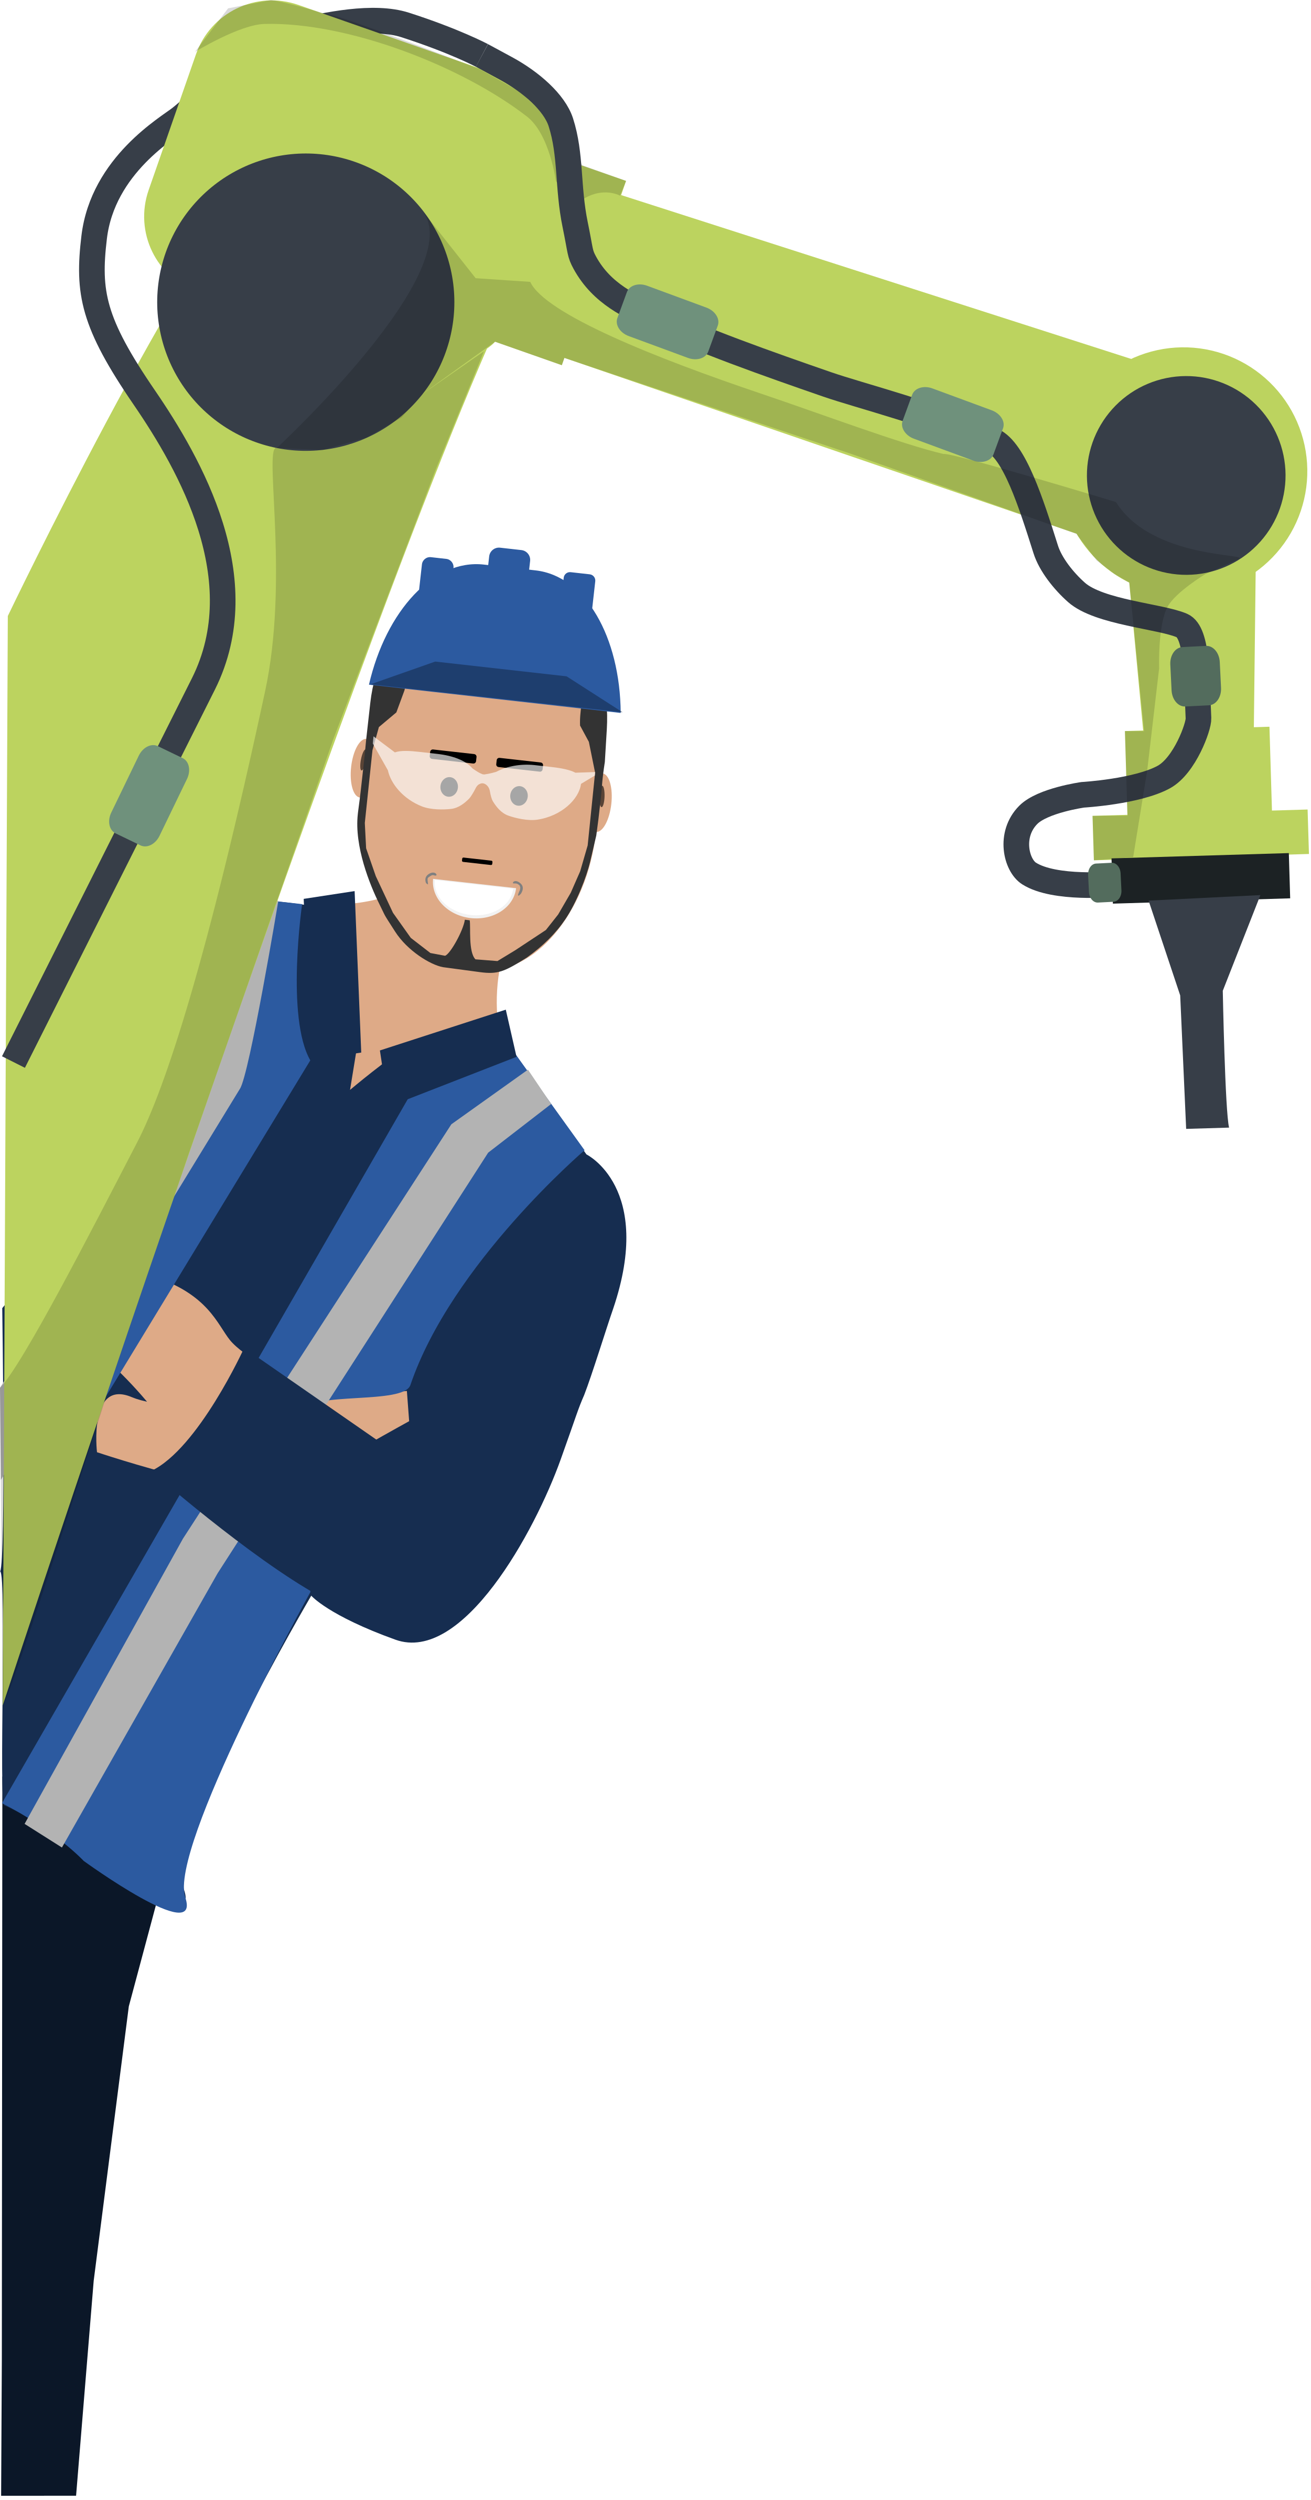 <svg width="254" height="484" viewBox="0 0 254 484" fill="none" xmlns="http://www.w3.org/2000/svg">
<g clip-path="url(#clip0)">
<path d="M31.351 364.584L24.956 388.455L18.154 441.565L14.74 483.197L0.218 483.203L0.356 456.781L0.457 343.939L31.351 364.584Z" fill="#0B1728"/>
<path d="M55.96 174.941L49.414 192.155L48.458 227.29L72.258 231.133C72.258 231.133 114.595 220.563 100.996 206.637C99.34 205.012 98.043 203.055 97.181 200.903C95.542 196.545 96.148 186.639 98.269 183.252L101.073 177.727L83.308 167.093C81.937 172.255 83.308 167.093 83.308 167.093C77.917 176.174 64.561 174.947 60.511 175.328C58.985 175.5 57.437 175.369 55.96 174.941Z" fill="#DEAA87"/>
<path opacity="0.1" d="M55.96 174.941L49.414 192.154L48.458 227.29L72.258 231.133C72.258 231.133 114.595 220.563 100.996 206.637C99.339 205.012 98.04 203.059 97.181 200.903C95.051 210.675 72.666 219.658 72.666 219.658C69.99 220.818 67.613 217.527 67.613 217.527C60.664 211.507 60.493 180.461 60.511 175.328C58.984 175.501 57.437 175.369 55.96 174.941Z" fill="black"/>
<path d="M67.818 211.014C67.818 211.014 75.725 204.372 78.57 202.995C85.849 199.476 94.705 204.175 96.855 199.903L113.624 223.505C113.624 223.505 126.744 229.925 118.802 253.368C117.445 257.257 114.706 266.175 113.189 270.071C111.9 273.028 111.876 273.5 108.624 282.581C103.638 296.503 89.646 322.148 76.609 317.458C63.57 312.768 60.305 308.934 60.305 308.934C60.305 308.934 32.432 356.378 35.661 365.893C38.889 375.407 16.252 359.303 16.252 359.303C16.252 359.303 12.207 354.595 0.824 349.543C-0.289 349.05 1.364 305.072 0.029 304.233C1.176 302.167 0.435 253.274 0.435 253.274C9.828 241.796 3.526 248.005 3.526 248.005L1.699 195.288C1.699 195.288 8.652 172.421 30.601 173.144C52.549 173.866 60.039 175.355 60.039 175.355C60.039 175.355 61.77 195.077 69.346 201.656L67.818 211.014Z" fill="#162D50"/>
<path d="M18.792 281.162C18.792 281.162 51.18 292.044 57.489 287.857C63.798 283.67 79.271 275.153 79.271 275.153L78.831 269.297L58.417 271.368C58.417 271.368 33.964 274.043 25.535 270.5C17.116 266.944 18.792 281.162 18.792 281.162L18.792 281.162Z" fill="#DEAA87"/>
<path d="M16.273 237.692L6.642 252.919L9.088 254.466C21.175 262.108 31.118 272.701 37.979 285.247L40.958 290.687L41.751 292.163L60.844 279.402L57.653 268.142C57.653 268.142 57.522 268.058 57.276 267.904C55.36 266.945 47.159 262.661 44.557 259.463C42.097 256.409 40.336 250.566 29.595 247.094C24.311 245.377 17.203 248.011 13.79 243.632L16.273 237.692Z" fill="#DEAA87"/>
<path d="M58.528 175.048C58.528 175.048 29.819 171.728 30.555 173.133L32.893 178.889L3.48 247.995L1.176 302.167L60.121 205.294C55.354 197.026 58.533 175.052 58.533 175.052L58.528 175.048Z" fill="#2C5AA0"/>
<path d="M99.451 203.512C95.411 204.729 92.213 206.786 81.051 209.257L0.384 349.116C10.87 354.502 16.216 360.292 16.216 360.292C16.216 360.292 39.09 376.907 35.893 367.34C32.664 357.825 60.139 308.234 60.139 308.234L59.968 306.231C59.968 306.231 49.339 288.696 64.101 289.639C66.983 289.838 58.567 273.215 58.567 273.215C60.083 269.319 78.165 272.036 79.513 268.159C87.455 244.717 113.259 222.697 113.259 222.697L99.451 203.512Z" fill="#2C5AA0"/>
<path opacity="0.999" d="M46.163 173.798L53.924 174.411C53.924 174.411 48.333 208.031 46.482 210.807L0.166 286.534L4.7635e-05 268.688L45.792 195.212L46.163 173.798Z" fill="#B3B3B3"/>
<path opacity="0.999" d="M106.782 213.744L102.29 207.095L87.448 217.671L35.451 297.89L4.765 353.121L11.998 357.695L42.167 304.592L94.576 223.172L106.782 213.744Z" fill="#B3B3B3"/>
<path d="M68.707 172.52L58.841 174.03L60.121 205.294L69.988 203.784L68.707 172.52Z" fill="#162D50"/>
<path d="M73.606 203.376L75.242 214.283L100.077 204.612L97.994 195.479L73.606 203.376Z" fill="#162D50"/>
<path d="M47.308 260.967C47.308 260.967 38.418 280.489 29.295 284.791C29.295 284.791 48.325 301.519 61.868 309.002L78.745 282.763L47.308 260.967Z" fill="#162D50"/>
<path d="M52.803 30.456C86.372 12.414 65.808 25.981 84.922 19.868C84.922 19.868 88.953 14.04 97.888 14.689C111.921 15.708 106.561 43.819 106.561 43.819C86.888 67.548 0.529 330.186 0.529 330.186L1.514 119.265C1.514 119.265 35.636 48.128 52.803 30.456Z" fill="#BCD35F"/>
<path d="M221.487 70.24L100.611 31.437L90.156 62.713L209.742 103.731L221.487 70.24Z" fill="#BCD35F"/>
<path d="M93.371 10.732C93.371 10.732 87.974 7.87 78.465 4.821C72.424 2.885 63.215 4.793 57.024 6.311C44.038 9.496 43.478 16.027 34.968 22.819C32.629 24.685 19.921 31.955 18.244 45.923C16.956 56.641 18.002 62.435 27.966 76.98C36.844 89.939 49.504 112.164 39.435 132.365C36.076 139.103 2.607 205.623 2.607 205.623" stroke="#373E48" stroke-width="4.967"/>
<path d="M30.568 144.456L35.396 146.784C36.648 147.388 37.021 149.184 36.233 150.811L30.903 161.825C30.116 163.453 28.474 164.277 27.222 163.674L22.394 161.346C21.142 160.742 20.769 158.946 21.557 157.319L26.887 146.305C27.675 144.677 29.316 143.853 30.568 144.456Z" fill="#6F917C"/>
<path opacity="0.15" d="M93.77 68.007L84.445 90.82L64.539 143.214L36.513 223.525L21.101 268.753C21.101 268.753 2.091 328.646 0.529 330.186L0 268.688C4.358 264.329 17.877 237.95 26.596 221.128C32.105 210.5 40.124 185.962 51.365 133.827C55.876 112.906 51.485 88.869 53.253 86.844C56.173 81.988 73.022 74.24 67.729 86.1L93.77 68.007Z" fill="black"/>
<path d="M57.811 0.953C49.644 -1.877 40.803 2.394 37.961 10.536L28.806 36.778C25.965 44.92 30.238 53.776 38.382 56.616L56.934 78.728C63.171 80.921 91.838 70.93 95.912 66.162L108.854 70.708L121.299 35.026L108.769 30.666C109.136 23.92 105.066 17.461 98.318 15.129L57.811 0.953Z" fill="#BCD35F"/>
<path d="M81.968 76.178C79.647 79.162 76.761 81.66 73.475 83.528C70.188 85.397 66.566 86.6 62.815 87.069C59.064 87.538 55.257 87.264 51.612 86.261C47.967 85.259 44.554 83.549 41.57 81.228C35.544 76.54 31.626 69.651 30.679 62.075C29.732 54.499 31.833 46.857 36.52 40.83C41.208 34.803 48.097 30.886 55.673 29.939C63.249 28.991 70.891 31.093 76.918 35.78C82.945 40.468 86.862 47.357 87.81 54.933C88.757 62.509 86.655 70.151 81.968 76.178Z" fill="#373E48"/>
<path d="M217.948 141.54L218.439 157.92L246.441 157.082L245.95 140.702L217.948 141.54Z" fill="#BCD35F"/>
<path d="M211.675 157.954L211.937 166.564L253.603 165.337L253.34 156.728L211.675 157.954Z" fill="#BCD35F"/>
<path d="M215.352 166.193L215.615 174.953L249.967 173.924L249.705 165.165L215.352 166.193Z" fill="#1C2224"/>
<path d="M222.534 174.367L228.658 192.72L229.813 218.562L238.129 218.316C237.35 215.183 236.908 191.824 236.908 191.824L244.195 173.297L222.534 174.367Z" fill="#373E48"/>
<path d="M218.572 110.491L222.499 152.26L242.769 154.587L243.319 107.236L218.572 110.491Z" fill="#BCD35F"/>
<path d="M206.126 97.446C206.942 100.488 208.349 103.341 210.267 105.84C212.185 108.339 214.577 110.436 217.305 112.011C220.034 113.585 223.046 114.607 226.169 115.018C229.293 115.429 232.467 115.22 235.51 114.404C238.553 113.588 241.405 112.181 243.904 110.263C246.403 108.345 248.5 105.953 250.075 103.225C251.649 100.496 252.671 97.484 253.082 94.361C253.493 91.237 253.284 88.063 252.468 85.02C250.821 78.875 246.799 73.636 241.289 70.455C235.778 67.275 229.23 66.414 223.084 68.062C220.041 68.877 217.189 70.285 214.69 72.203C212.191 74.121 210.094 76.513 208.519 79.241C206.945 81.97 205.923 84.982 205.512 88.105C205.101 91.229 205.31 94.403 206.126 97.446Z" fill="#BCD35F"/>
<path d="M243.517 105.574C241.741 107.372 239.628 108.803 237.3 109.784C234.971 110.766 232.472 111.279 229.945 111.294C227.418 111.31 224.912 110.827 222.572 109.875C220.231 108.922 218.101 107.518 216.303 105.742C214.505 103.966 213.075 101.853 212.094 99.525C211.112 97.196 210.599 94.697 210.584 92.17C210.568 89.643 211.05 87.138 212.003 84.797C212.956 82.457 214.36 80.326 216.136 78.529C219.722 74.898 224.604 72.84 229.708 72.809C234.811 72.777 239.718 74.775 243.349 78.361C246.98 81.948 249.038 86.83 249.069 91.933C249.1 97.037 247.103 101.944 243.517 105.574Z" fill="#373E48"/>
<path opacity="0.15" d="M111.33 39.801L107.703 35.07C107.703 35.07 106.502 25.974 102.09 22.559C89.397 12.738 67.266 4.209 51.223 4.636C46.393 4.764 37.776 10.047 37.776 10.047L44.193 1.616L52.478 3.05176e-05C52.478 3.05176e-05 54.897 0.239 62.834 2.624C64.385 2.254 93.009 13.415 93.009 13.415L100.799 17.804L105.286 22.059L112.849 32.008L121.299 35.026L120.133 37.888C120.133 37.888 116.05 35.562 111.33 39.801Z" fill="black"/>
<path d="M93.371 10.732L98.026 13.248C102.852 15.857 107.421 19.84 108.658 23.675C110.678 29.943 109.928 36.193 111.433 43.49C112.531 48.814 112.272 48.972 113.306 50.865C116.645 56.983 122.232 59.283 126.693 61.479C135.217 65.674 148.931 70.508 160.295 74.436C166.561 76.601 181.002 80.232 192.345 85.323C196.532 87.201 199.764 97.394 202.606 106.371C203.526 109.28 206.051 112.466 208.568 114.697C212.944 118.574 224.865 119.316 228.989 121.106C232.126 122.468 231.836 131.777 232.199 139.074C232.277 140.647 229.533 148.218 225.495 150.434C220.318 153.275 209.784 153.882 209.784 153.882C209.784 153.882 202.008 154.962 199.221 157.767C195.436 161.577 196.879 167.522 199.377 169.115C204.333 172.276 215.733 171.185 215.733 171.185" stroke="#373E48" stroke-width="4.967"/>
<path d="M119.613 61.583L121.459 56.55C121.938 55.246 123.689 54.699 125.385 55.325L136.866 59.556C138.563 60.181 139.543 61.735 139.065 63.039L137.218 68.072C136.74 69.376 134.989 69.923 133.292 69.297L121.811 65.066C120.115 64.441 119.134 62.887 119.613 61.583Z" fill="#6F917C"/>
<path d="M174.882 81.462L176.728 76.43C177.207 75.125 178.958 74.578 180.655 75.204L192.135 79.435C193.832 80.061 194.813 81.614 194.334 82.918L192.488 87.951C192.009 89.255 190.258 89.802 188.561 89.176L177.08 84.945C175.384 84.32 174.403 82.766 174.882 81.462Z" fill="#6F917C"/>
<path d="M229.088 125.281L233.662 125.051C235.05 124.981 236.238 126.379 236.326 128.185L236.57 133.166C236.658 134.972 235.612 136.482 234.224 136.552L229.65 136.782C228.262 136.852 227.074 135.454 226.986 133.648L226.742 128.667C226.654 126.861 227.7 125.351 229.088 125.281H229.088Z" fill="#536C5D"/>
<path d="M212.359 167.193L215.362 167.042C216.273 166.996 217.053 167.914 217.111 169.1L217.271 172.37C217.329 173.556 216.642 174.547 215.731 174.593L212.728 174.744C211.817 174.79 211.037 173.872 210.979 172.687L210.819 169.416C210.761 168.231 211.448 167.239 212.359 167.193V167.193Z" fill="#536C5D"/>
<path opacity="0.15" d="M218.784 112.797L215.877 111.098L212.448 108.499L208.516 103.348L164.968 87.893L109.367 69.304L108.854 70.708L95.912 66.162L81.968 76.178L77.786 80.824L71.011 84.732L62.525 87.105L53.612 86.755C53.612 86.755 91.527 51.732 81.601 40.517L92.155 53.862L102.732 54.574C105.59 60.773 127.005 69.324 147.628 76.274C158.972 80.097 174.645 85.987 182.793 87.898C184.345 87.528 216.212 97.203 216.212 97.203C223.225 108.379 242.523 107.126 239.997 108.253L233.566 111.123C233.566 111.123 227.76 114.62 226.215 117.463C224.297 120.992 224.575 129.402 224.575 129.402L222.262 149.196L219.545 165.955L211.937 166.564L211.675 157.954L218.439 157.92L217.948 141.54L221.664 141.563L218.784 112.797Z" fill="black"/>
<path d="M102.117 115.335C112.169 116.463 118.711 130.166 117.043 146.053L116.659 149.729C116.688 149.731 116.716 149.734 116.744 149.739C117.05 149.773 117.337 149.954 117.588 150.27C117.839 150.587 118.05 151.034 118.207 151.585C118.364 152.136 118.466 152.78 118.506 153.482C118.546 154.183 118.523 154.927 118.439 155.672C118.27 157.174 117.862 158.585 117.305 159.597C116.749 160.609 116.09 161.138 115.472 161.068C113.777 176.924 103.304 188.873 93.264 187.746L86.039 186.935C76.343 185.846 68.975 169.813 70.054 154.444C69.942 154.451 69.833 154.438 69.726 154.407C69.419 154.373 69.132 154.193 68.881 153.876C68.63 153.559 68.42 153.112 68.263 152.561C68.105 152.01 68.004 151.366 67.964 150.664C67.924 149.963 67.947 149.219 68.031 148.474C68.114 147.729 68.257 146.998 68.451 146.323C68.645 145.648 68.887 145.042 69.163 144.54C69.439 144.037 69.743 143.648 70.058 143.395C70.373 143.142 70.693 143.03 70.999 143.064C71.095 143.061 71.19 143.072 71.283 143.096L71.537 140.831C73.308 124.955 82.852 113.058 92.906 114.187L102.137 115.223L102.117 115.335Z" fill="#DEAA87"/>
<path opacity="0.6" d="M70.037 149.162C69.762 149.104 69.718 148.147 69.938 147.025C70.158 145.902 70.559 145.039 70.835 145.097C71.11 145.155 71.154 146.112 70.934 147.234C70.714 148.357 70.312 149.22 70.037 149.162Z" fill="black"/>
<path opacity="0.6" d="M116.558 156.27C116.839 156.275 117.095 155.352 117.129 154.208C117.163 153.065 116.963 152.134 116.682 152.13C116.401 152.125 116.145 153.048 116.111 154.191C116.077 155.335 116.277 156.265 116.558 156.27Z" fill="black"/>
<path d="M97.562 112.272C110.219 113.693 118.456 126.546 117.568 141.195L117.186 147.508C116.561 151.599 116.742 151.577 116.348 155.081C115.955 158.585 115.947 158.656 115.528 161.758L114.351 166.77C113.655 169.742 111.691 174.808 109.489 178.038C107.628 180.765 105.229 183.132 102.047 185.411C97.695 188.143 96.468 188.675 92.992 188.214L85.837 187.254C83.402 186.824 78.914 184.068 76.545 180.354C74.05 176.468 74.875 177.801 73.546 175.129C71.632 171.295 68.628 163.832 69.323 157.64L69.368 157.232C69.92 153.075 69.891 153.086 70.272 149.695C70.651 146.317 70.651 146.317 70.926 143.355L71.746 136.051C73.384 121.457 84.892 110.85 97.55 112.271L97.562 112.272ZM99.469 128.632L92.058 128.214L82.773 127L79.325 129.364L78.361 133.673L76.791 137.929L73.408 140.77L72.164 145.233L70.681 159.331L70.933 164.233L72.808 169.631L76.14 176.731L79.587 181.579L83.389 184.514L86.218 185.045C87.196 184.784 89.769 180.185 90.065 178.067L91.004 178.172C91.226 179.451 90.705 184.309 92.116 185.735L96.376 186.071L99.823 183.979L105.764 180.057L108.143 177.046L110.581 172.845L112.405 168.69L113.859 163.68L115.298 149.591L114.089 143.626L112.383 140.471C112.32 138.796 112.526 137.694 112.624 136.465C112.682 135.688 112.847 133.968 112.66 133.163C112.499 132.475 111.89 132.35 111.89 132.35C111.224 131.976 111.448 131.63 110.738 131.28C110.337 131.078 109.935 130.905 109.53 130.731C106.608 129.533 103.509 129.157 99.458 128.66L99.469 128.632Z" fill="#333333"/>
<path d="M100.342 155.989C99.41 155.884 98.75 154.953 98.868 153.91C98.985 152.866 99.835 152.105 100.766 152.209C101.697 152.314 102.358 153.245 102.24 154.288C102.123 155.332 101.273 156.093 100.342 155.989Z" fill="black"/>
<path d="M86.813 154.247C85.881 154.143 85.221 153.212 85.338 152.168C85.456 151.124 86.306 150.363 87.237 150.468C88.168 150.572 88.829 151.503 88.711 152.547C88.594 153.59 87.744 154.352 86.813 154.247Z" fill="black"/>
<path d="M89.815 166.031L95.203 166.635C95.333 166.65 95.427 166.768 95.412 166.898L95.371 167.265C95.357 167.396 95.239 167.49 95.109 167.475L89.721 166.87C89.59 166.855 89.497 166.738 89.511 166.608L89.552 166.24C89.567 166.11 89.685 166.016 89.815 166.031Z" fill="black"/>
<path d="M96.79 146.729L104.769 147.625C105.045 147.656 105.243 147.905 105.212 148.181L105.125 148.958C105.094 149.234 104.845 149.433 104.569 149.402L96.591 148.506C96.315 148.475 96.116 148.226 96.147 147.95L96.234 147.173C96.265 146.897 96.514 146.698 96.79 146.729Z" fill="black"/>
<path d="M83.916 145.106L91.867 145.998C92.15 146.03 92.355 146.286 92.323 146.569L92.233 147.369C92.201 147.652 91.945 147.856 91.662 147.824L83.711 146.932C83.427 146.9 83.223 146.644 83.255 146.361L83.345 145.561C83.377 145.278 83.632 145.074 83.916 145.106Z" fill="black"/>
<path d="M99.99 171.962C99.787 173.737 98.748 175.345 97.099 176.43C95.451 177.516 93.329 177.991 91.199 177.752C89.069 177.513 87.105 176.579 85.738 175.155C84.372 173.731 83.714 171.933 83.911 170.157L99.99 171.962Z" fill="#F2F2F2"/>
<path d="M99.414 172.078C99.235 173.648 98.266 175.065 96.721 176.015C95.176 176.966 93.181 177.374 91.173 177.148C89.166 176.923 87.31 176.083 86.014 174.813C84.719 173.544 84.088 171.948 84.262 170.376L99.414 172.078Z" fill="white"/>
<path d="M99.401 171.02C99.33 171.012 99.412 170.808 99.426 170.781C99.826 170.37 100.507 170.66 100.973 171.154C101.498 171.726 101.3 172.445 100.927 173.03C100.915 173.029 100.455 173.604 100.36 173.337C100.319 173.19 100.715 172.379 100.729 172.31C100.835 171.737 100.851 171.981 100.677 171.434C100.287 171.077 100.055 171.023 99.59 171.042L99.401 171.02Z" fill="#808080"/>
<path d="M84.497 169.504C84.567 169.512 84.576 169.313 84.564 169.283C84.266 168.794 83.58 168.859 83.016 169.252C82.376 169.693 82.298 170.312 82.534 170.965C82.546 170.967 82.846 171.242 82.887 171.219C82.986 171.23 82.865 170.66 82.858 170.588C82.812 169.985 82.811 169.999 83.294 169.668C83.727 169.375 83.855 169.389 84.303 169.525L84.497 169.504Z" fill="#808080"/>
<path d="M103.759 110.432C113.457 111.52 120.145 123.344 120.257 138.035L71.484 132.559C74.783 118.251 84.031 108.217 93.729 109.306L103.759 110.432Z" fill="#2C5AA0"/>
<path d="M96.891 106.037L101.018 106.501C102.069 106.619 102.825 107.566 102.707 108.616L102.42 111.176C102.302 112.226 101.354 112.982 100.304 112.864L96.177 112.401C95.126 112.283 94.37 111.336 94.488 110.285L94.775 107.726C94.893 106.675 95.84 105.919 96.891 106.037Z" fill="#2C5AA0"/>
<path d="M83.499 107.874L86.463 108.207C87.332 108.304 87.958 109.088 87.86 109.958L86.96 117.974C86.863 118.844 86.079 119.47 85.209 119.372L82.246 119.039C81.376 118.942 80.751 118.158 80.848 117.288L81.748 109.272C81.846 108.402 82.63 107.776 83.499 107.874Z" fill="#2C5AA0"/>
<path d="M110.561 110.778L114.256 111.193C114.924 111.268 115.404 111.87 115.329 112.537L114.347 121.286C114.272 121.953 113.67 122.434 113.003 122.359L109.307 121.944C108.64 121.869 108.16 121.267 108.235 120.6L109.217 111.851C109.292 111.184 109.893 110.703 110.561 110.778Z" fill="#2C5AA0"/>
<path opacity="0.61" d="M120.622 137.904L109.777 130.944L84.318 128.086L71.775 132.492L120.622 137.904Z" fill="#162D50"/>
<path opacity="0.65" d="M72.369 142.563L76.497 145.662L76.509 145.664C77.653 145.265 79.355 145.356 81.27 145.571C82.37 145.695 83.539 145.826 84.706 145.957C87.784 146.302 90.27 147.266 91.511 148.744C91.511 148.744 92.593 149.55 93.209 149.776C93.506 149.952 93.835 149.989 94.168 149.883C94.831 149.815 96.111 149.446 96.111 149.446C98.359 148.259 101.037 147.876 103.483 148.122C104.65 148.253 105.819 148.384 106.917 148.507C108.794 148.718 110.445 149.046 111.482 149.604L115.297 149.477L115.249 150.155L112.567 151.764C112.189 154.757 108.746 158.004 104.112 158.695C102.281 158.974 99.881 158.405 98.518 157.925C97.119 157.44 96.167 156.236 95.5 155.149C95.252 154.736 95.045 153.972 94.922 153.232C94.812 152.578 94.524 152.161 94.11 151.872C93.803 151.652 93.374 151.576 93.018 151.749C92.577 151.913 92.316 152.24 92.017 152.862C91.784 153.335 91.173 154.335 90.932 154.579C90.04 155.491 88.845 156.454 87.373 156.616C85.938 156.783 83.471 156.805 81.748 156.127C78.147 154.711 75.724 151.788 75.148 149.13L72.227 143.957L72.369 142.563Z" fill="white"/>
</g>
<defs>
<clipPath id="clip0">
<rect width="253.602" height="483.203" fill="white"/>
</clipPath>
</defs>
</svg>
